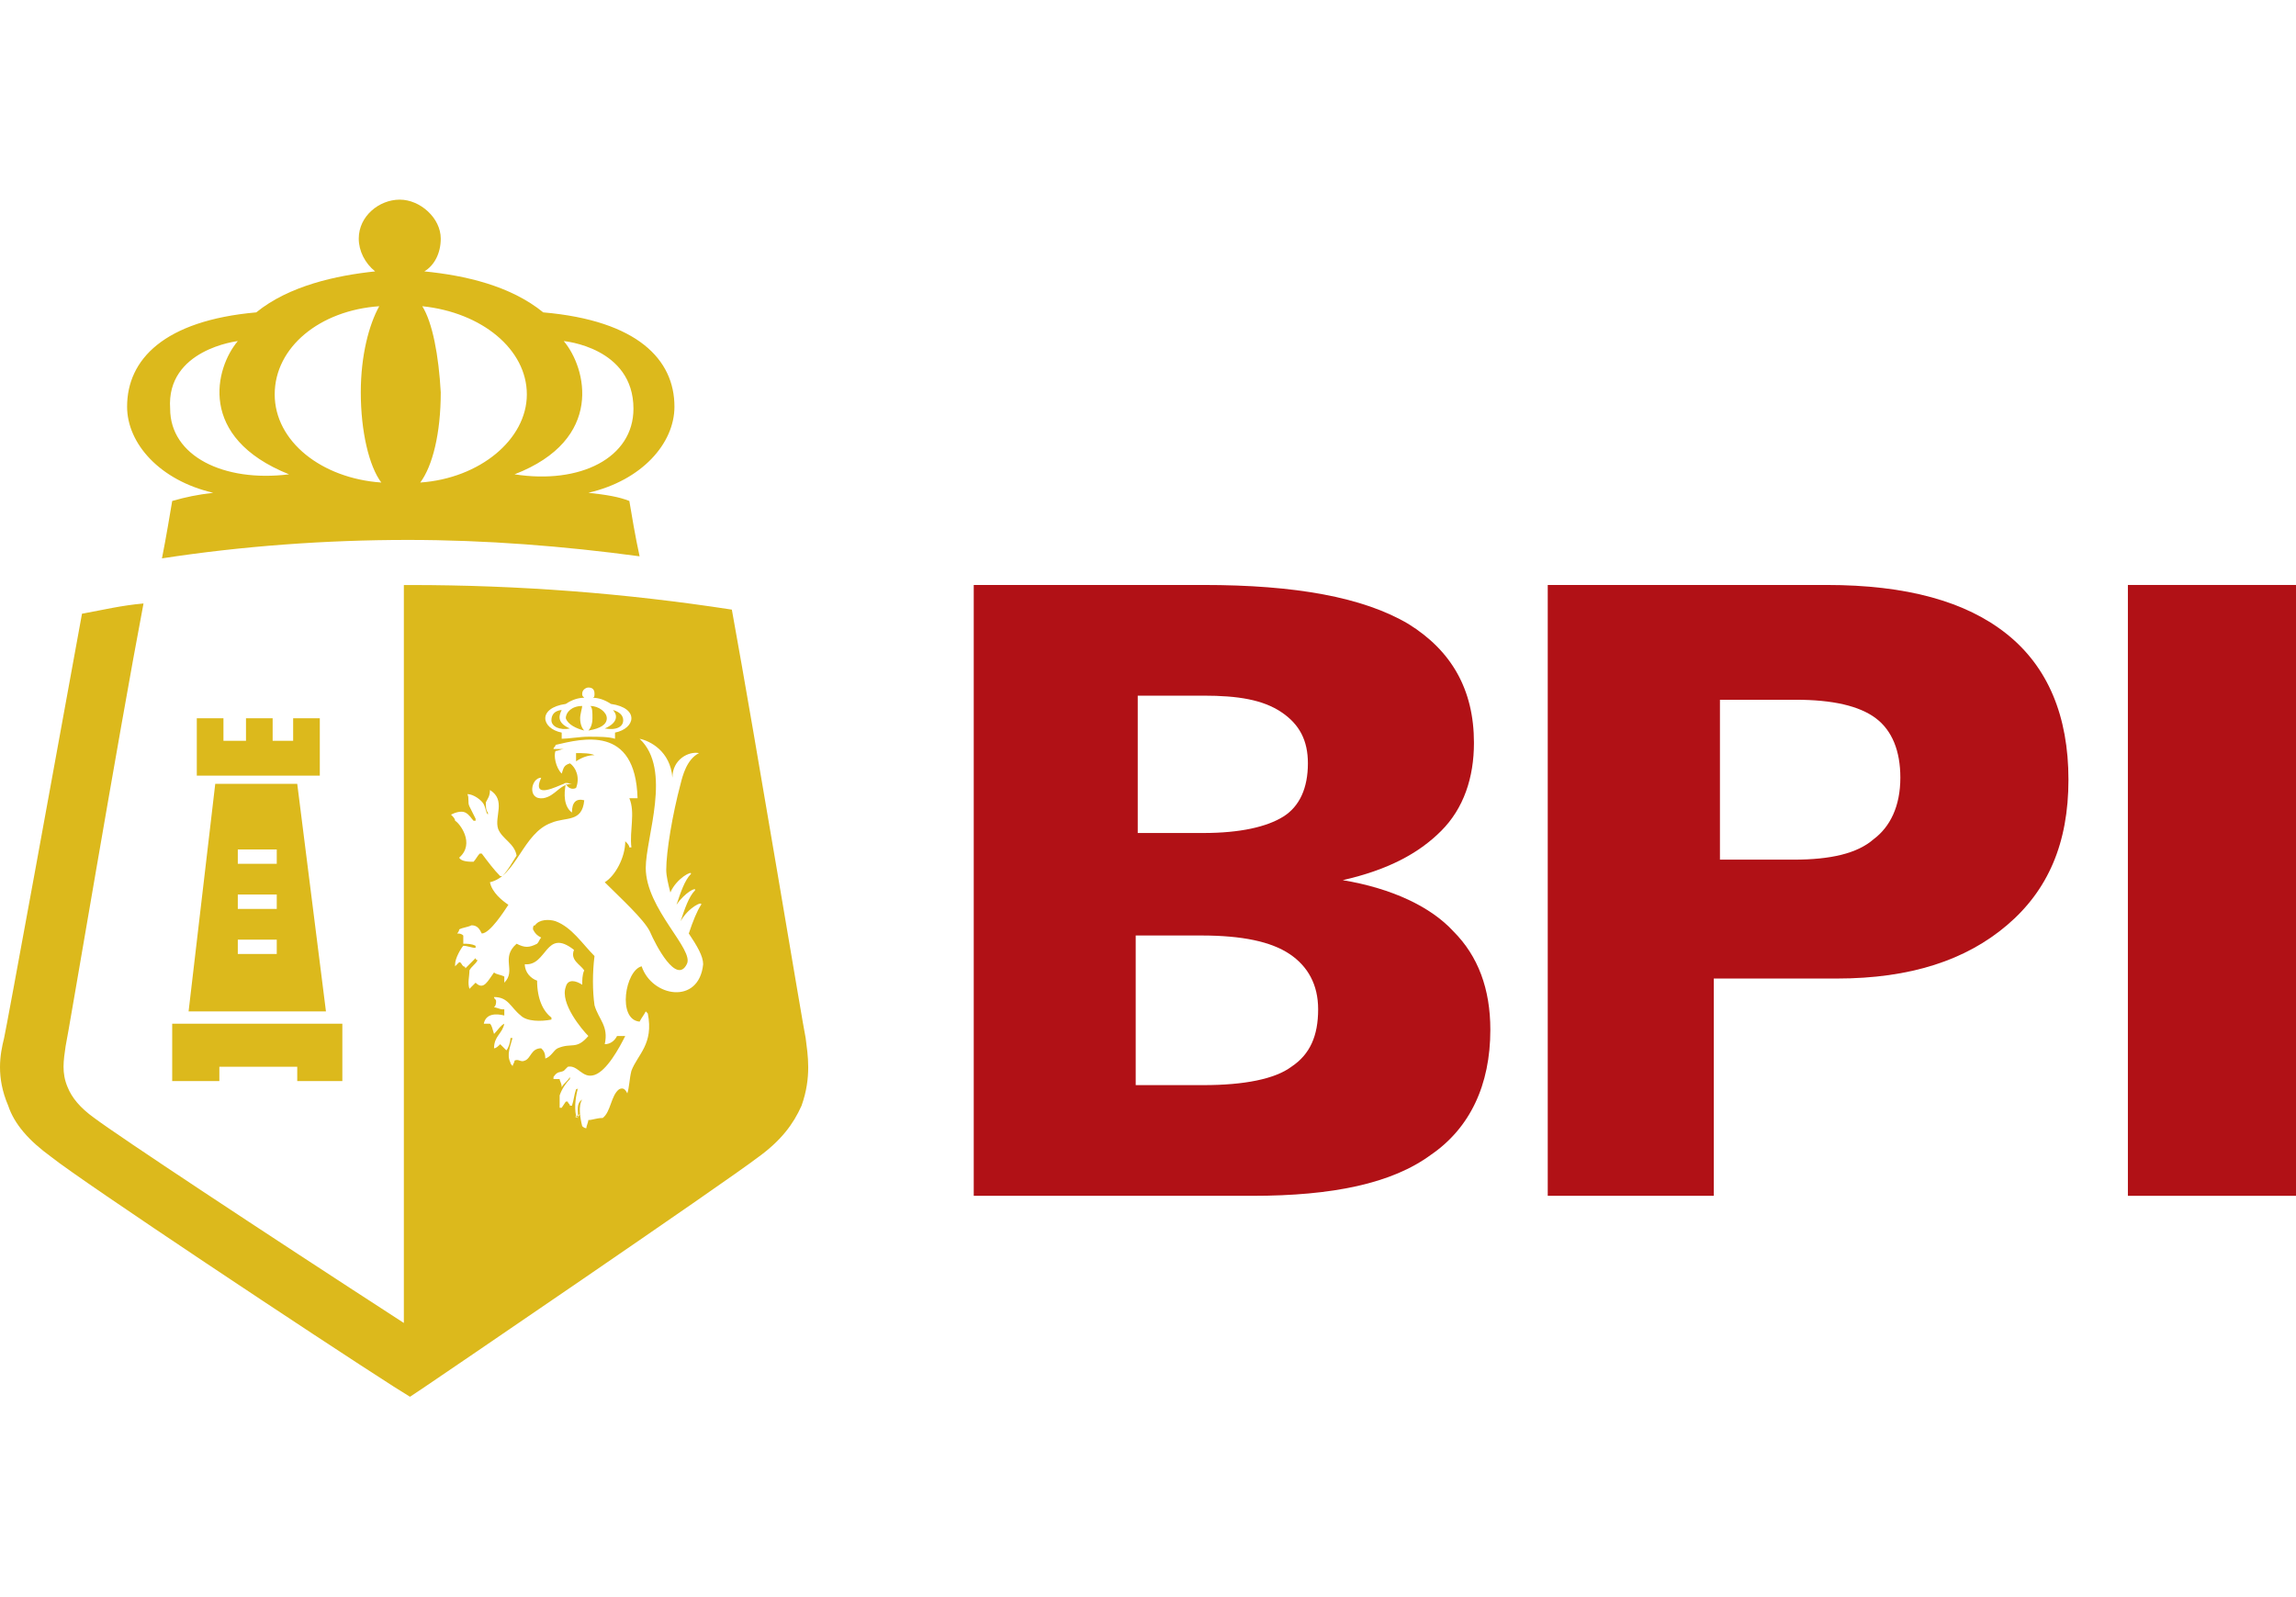 <svg width="115" height="80" viewBox="0 0 115 80" fill="none" xmlns="http://www.w3.org/2000/svg">
<path d="M48.772 59.899V29.301H60.272C64.893 29.301 68.281 29.917 70.54 31.252C72.696 32.587 73.826 34.537 73.826 37.207C73.826 38.953 73.312 40.493 72.183 41.622C71.053 42.752 69.513 43.573 67.254 44.087C69.719 44.497 71.669 45.421 72.799 46.654C74.031 47.886 74.647 49.529 74.647 51.582C74.647 54.354 73.62 56.511 71.669 57.845C69.719 59.283 66.741 59.899 62.736 59.899H48.772ZM56.986 41.725H60.272C62.12 41.725 63.455 41.417 64.277 40.904C65.098 40.39 65.509 39.466 65.509 38.234C65.509 37.104 65.098 36.283 64.174 35.667C63.25 35.051 62.018 34.845 60.272 34.845H56.986V41.725ZM56.986 54.354H60.272C62.326 54.354 63.866 54.046 64.687 53.43C65.612 52.814 66.022 51.89 66.022 50.555C66.022 49.323 65.509 48.399 64.585 47.783C63.661 47.167 62.223 46.859 60.169 46.859H56.884V54.354H56.986Z" fill="#B11116"/>
<path d="M77.522 59.899V29.301H91.487C95.491 29.301 98.469 30.122 100.522 31.765C102.576 33.408 103.603 35.872 103.603 39.055C103.603 42.238 102.576 44.6 100.522 46.345C98.469 48.091 95.696 49.015 92 49.015H85.839V59.899H77.522ZM86.044 43.06H89.844C91.692 43.06 93.027 42.752 93.848 42.033C94.669 41.417 95.183 40.39 95.183 38.953C95.183 37.618 94.772 36.591 93.951 35.975C93.129 35.359 91.794 35.051 89.946 35.051H86.147V43.06H86.044Z" fill="#B11116"/>
<path d="M106.58 29.301H115V59.899H106.58V29.301Z" fill="#B11116"/>
<path fill-rule="evenodd" clip-rule="evenodd" d="M0.411 55.384C0.719 56.308 1.438 57.13 2.567 57.951C4.107 59.183 16.018 67.089 19.714 69.451L20.536 69.964L21.152 69.554C21.768 69.143 36.245 59.286 37.991 57.951C39.12 57.13 39.737 56.308 40.147 55.384C40.661 53.946 40.455 52.817 40.353 51.995C40.25 51.585 37.888 37.312 36.656 30.536C31.317 29.714 25.978 29.304 20.536 29.304C20.433 29.304 20.33 29.304 20.228 29.304V66.268C12.938 61.545 5.955 56.924 4.723 56C4.004 55.487 3.594 54.973 3.388 54.46C3.08 53.741 3.183 53.125 3.286 52.406C3.388 51.995 5.955 36.696 7.188 30.228C6.058 30.33 5.237 30.536 4.107 30.741C2.875 37.518 0.308 51.585 0.205 51.995C0 52.817 -0.205 53.946 0.411 55.384ZM9.857 35.978H11.192V36.696V37.107H12.321V35.978H13.656V37.107H14.683V35.978H16.018V38.853H9.857V35.978ZM10.781 39.263H14.888L16.326 50.661H9.446L10.781 39.263ZM8.625 51.277H17.147V54.152H14.888V53.433H10.987V54.152H8.625V51.277ZM11.911 45.527H13.862V44.808H11.911V45.527ZM13.862 42.549H11.911V43.268H13.862V42.549ZM11.911 47.786H13.862V47.067H11.911V47.786ZM10.679 24.683C9.857 24.786 9.344 24.888 8.625 25.094C8.522 25.71 8.317 26.942 8.112 27.969C12.116 27.353 16.326 27.045 20.433 27.045C24.335 27.045 28.237 27.353 32.036 27.866C31.83 26.942 31.625 25.71 31.522 25.094C31.009 24.888 30.393 24.786 29.469 24.683C32.138 24.067 33.781 22.219 33.781 20.37C33.781 18.009 31.933 16.058 27.21 15.647C25.567 14.312 23.308 13.799 21.255 13.594C21.768 13.286 22.076 12.67 22.076 11.951C22.076 10.924 21.049 10 20.022 10C18.995 10 17.969 10.821 17.969 11.951C17.969 12.567 18.277 13.183 18.79 13.594C16.839 13.799 14.478 14.312 12.835 15.647C8.214 16.058 6.366 18.009 6.366 20.37C6.366 22.219 8.009 24.067 10.679 24.683ZM28.237 17.085C28.237 17.085 31.728 17.393 31.728 20.473C31.728 22.938 29.058 24.272 25.772 23.759C30.29 22.013 29.366 18.42 28.237 17.085ZM21.152 15.339C24.13 15.647 26.388 17.495 26.388 19.755C26.388 22.013 24.027 23.964 21.049 24.17C21.665 23.348 22.076 21.705 22.076 19.652C21.973 17.804 21.665 16.161 21.152 15.339ZM18.995 15.339C18.482 16.263 18.071 17.804 18.071 19.652C18.071 21.603 18.482 23.348 19.098 24.17C16.12 23.964 13.759 22.116 13.759 19.755C13.759 17.393 16.018 15.545 18.995 15.339ZM11.911 17.085C10.781 18.42 9.857 21.911 14.478 23.759C11.192 24.17 8.522 22.835 8.522 20.473C8.317 17.495 11.911 17.085 11.911 17.085ZM29.366 56.513C29.366 56.411 29.469 56.205 29.469 56.103C29.674 56.103 29.88 56 30.188 56C30.598 55.692 30.598 54.87 31.009 54.562C31.214 54.46 31.317 54.562 31.42 54.768C31.522 54.46 31.522 54.049 31.625 53.638C31.933 52.817 32.755 52.304 32.446 50.763C32.446 50.763 32.446 50.763 32.344 50.661C32.241 50.866 32.138 50.969 32.036 51.174C30.906 51.071 31.317 48.607 32.138 48.402C32.652 49.942 35.013 50.353 35.219 48.299C35.219 47.888 34.911 47.375 34.5 46.759C34.705 46.143 34.911 45.63 35.116 45.321C35.219 45.116 34.5 45.424 34.089 46.143C34.295 45.527 34.5 44.911 34.808 44.603C34.911 44.397 34.295 44.705 33.884 45.321C34.089 44.705 34.295 44.089 34.603 43.781C34.705 43.576 33.884 43.987 33.576 44.705C33.473 44.295 33.37 43.884 33.37 43.576C33.37 42.652 33.679 40.804 34.089 39.263C34.192 38.853 34.397 38.031 35.013 37.723C34.5 37.62 33.679 38.031 33.679 38.955C33.576 37.62 32.549 37.107 32.036 37.005C33.679 38.545 32.344 41.933 32.344 43.473C32.344 45.527 34.808 47.58 34.397 48.299C33.884 49.326 32.857 47.375 32.549 46.656C32.241 46.04 31.112 45.013 30.29 44.192C30.804 43.884 31.317 42.96 31.317 42.138C31.42 42.241 31.522 42.344 31.522 42.446H31.625C31.522 41.625 31.83 40.701 31.522 39.982C31.625 39.982 31.83 39.982 31.933 39.982C31.83 36.286 29.161 37.005 27.826 37.312C27.826 37.415 27.723 37.415 27.723 37.518C27.929 37.518 28.031 37.518 28.237 37.518C28.134 37.518 27.929 37.62 27.826 37.62C27.723 37.826 27.826 38.442 28.134 38.75C28.237 38.442 28.237 38.339 28.545 38.237C28.853 38.442 29.058 38.955 28.853 39.469C28.647 39.571 28.442 39.469 28.339 39.263C28.237 39.777 28.237 40.393 28.647 40.701C28.647 40.188 28.853 39.982 29.263 40.085C29.161 41.214 28.339 40.906 27.62 41.214C26.183 41.728 25.875 43.884 24.54 44.192C24.643 44.705 25.156 45.116 25.464 45.321C25.259 45.63 24.54 46.759 24.13 46.759C24.027 46.554 23.924 46.348 23.616 46.348C23.411 46.451 23.205 46.451 23 46.554C23 46.656 22.897 46.759 22.897 46.759C23 46.759 23.103 46.759 23.205 46.862C23.205 46.964 23.205 47.17 23.205 47.272C23.411 47.272 23.616 47.272 23.821 47.375V47.478C23.616 47.478 23.411 47.375 23.205 47.375C23.103 47.478 22.795 47.991 22.795 48.299V48.402C22.897 48.299 22.897 48.299 23 48.196C23.103 48.196 23.103 48.299 23.205 48.402C23.205 48.402 23.308 48.402 23.308 48.505C23.513 48.299 23.616 48.196 23.821 47.991C23.821 47.991 23.821 48.094 23.924 48.094C23.821 48.299 23.616 48.402 23.513 48.607C23.513 48.915 23.411 49.223 23.513 49.531C23.616 49.429 23.719 49.326 23.821 49.223C24.232 49.634 24.438 49.12 24.745 48.71C24.848 48.812 25.054 48.812 25.259 48.915C25.259 49.018 25.259 49.12 25.259 49.223C25.875 48.607 25.054 47.991 25.875 47.272C26.286 47.478 26.491 47.478 26.902 47.272C27.005 47.17 27.005 47.067 27.107 46.964C26.902 46.862 26.799 46.759 26.696 46.554C26.696 46.451 26.696 46.348 26.799 46.348C27.005 46.04 27.518 46.04 27.826 46.143C28.647 46.451 29.161 47.272 29.777 47.888C29.674 48.71 29.674 49.634 29.777 50.353C29.982 51.071 30.495 51.38 30.29 52.304C30.598 52.304 30.804 52.098 30.906 51.893C31.009 51.893 31.112 51.893 31.317 51.893C31.009 52.509 30.393 53.638 29.777 53.844C29.161 54.049 28.955 53.33 28.442 53.433C28.339 53.536 28.237 53.638 28.237 53.638C28.031 53.741 27.929 53.638 27.723 53.946V54.049C27.826 54.049 27.929 54.049 28.031 54.049C28.031 54.152 28.134 54.255 28.134 54.46C28.237 54.255 28.442 54.152 28.545 53.946C28.545 53.946 28.545 53.946 28.545 54.049C28.339 54.255 28.134 54.562 28.031 54.87C28.031 55.076 28.031 55.281 28.031 55.487C28.031 55.487 28.031 55.487 28.134 55.487L28.339 55.179H28.442C28.442 55.281 28.545 55.281 28.545 55.384H28.647C28.75 55.076 28.75 54.87 28.853 54.562C28.853 54.562 28.955 54.562 28.955 54.46C28.853 54.87 28.75 55.384 28.853 55.897L28.955 56C28.955 55.897 29.058 55.795 29.058 55.795C28.75 56 28.75 55.897 28.955 56C28.955 55.589 28.853 55.281 29.161 55.076C28.955 55.384 29.058 56 29.161 56.411C29.161 56.411 29.263 56.513 29.366 56.513ZM28.853 38.134V37.723C29.161 37.723 29.571 37.723 29.777 37.826C29.469 37.826 29.161 37.929 28.853 38.134ZM29.469 51.893C29.161 51.585 28.031 50.25 28.339 49.429C28.442 49.018 28.853 49.12 29.161 49.326C29.161 49.12 29.161 48.812 29.263 48.607C29.058 48.299 28.545 48.094 28.75 47.58C27.312 46.451 27.415 48.402 26.286 48.299C26.286 48.71 26.594 49.018 26.902 49.12C26.902 50.045 27.21 50.661 27.62 50.969V51.071C27.107 51.174 26.388 51.174 26.08 50.866C25.567 50.455 25.464 49.942 24.745 49.942C24.745 50.045 24.848 50.045 24.848 50.147C24.848 50.25 24.848 50.353 24.745 50.455C24.848 50.455 25.054 50.558 25.156 50.558C25.156 50.558 25.156 50.558 25.259 50.558V50.866C24.848 50.763 24.335 50.763 24.232 51.277C24.335 51.277 24.438 51.277 24.54 51.277C24.643 51.38 24.643 51.482 24.745 51.79C24.951 51.585 25.054 51.38 25.259 51.277C25.156 51.79 24.745 51.893 24.745 52.509C24.848 52.509 24.951 52.406 25.054 52.304C25.156 52.406 25.259 52.509 25.362 52.612C25.464 52.509 25.567 52.201 25.567 51.995H25.67C25.567 52.406 25.362 52.817 25.567 53.228C25.567 53.33 25.67 53.33 25.67 53.433C25.67 53.33 25.772 53.228 25.772 53.125C25.978 53.022 26.08 53.228 26.286 53.125C26.594 53.022 26.594 52.509 27.107 52.509C27.21 52.612 27.312 52.714 27.312 53.022C27.62 52.92 27.723 52.612 27.929 52.509C28.647 52.201 28.853 52.612 29.469 51.893ZM27.21 39.982C27.826 39.88 28.031 39.263 28.647 39.263C28.545 39.263 28.339 39.161 28.237 39.263C27.929 39.366 26.594 40.085 27.107 38.955C26.594 38.955 26.388 40.085 27.21 39.982ZM23 42.96C23.103 43.165 23.513 43.165 23.719 43.165C23.821 43.062 23.924 42.857 24.027 42.755C24.027 42.755 24.027 42.755 24.13 42.755C24.438 43.165 24.745 43.576 25.054 43.884C25.054 43.884 25.054 43.884 25.156 43.884C25.464 43.576 25.67 43.165 25.875 42.857C25.772 42.241 25.156 42.036 24.951 41.522C24.745 40.906 25.362 40.085 24.54 39.571C24.54 39.88 24.438 39.982 24.335 40.188C24.335 40.393 24.335 40.598 24.438 40.701V40.804C24.335 40.701 24.335 40.495 24.232 40.29C24.13 40.085 23.719 39.777 23.411 39.777C23.513 39.982 23.411 40.188 23.513 40.393C23.616 40.598 23.719 40.804 23.821 41.009V41.112H23.719C23.616 41.009 23.513 40.804 23.308 40.701C23.103 40.598 22.795 40.701 22.589 40.804C22.692 40.906 22.795 41.009 22.795 41.112C23 41.214 23.821 42.241 23 42.96ZM28.339 35.259C28.647 35.054 28.955 34.951 29.263 34.951C29.161 34.848 29.161 34.848 29.161 34.745C29.161 34.54 29.366 34.438 29.469 34.438C29.674 34.438 29.777 34.54 29.777 34.745C29.777 34.848 29.777 34.951 29.674 34.951C29.982 34.951 30.29 35.054 30.598 35.259C31.317 35.362 31.625 35.67 31.625 35.978C31.625 36.286 31.317 36.594 30.804 36.696C30.804 36.799 30.804 36.902 30.804 37.005C30.495 36.902 29.982 36.902 29.469 36.902C29.058 36.902 28.442 37.005 28.134 37.005C28.134 36.902 28.134 36.799 28.134 36.696C27.62 36.594 27.312 36.286 27.312 35.978C27.312 35.67 27.62 35.362 28.339 35.259ZM31.214 36.08C31.214 35.67 30.701 35.567 30.701 35.567C30.906 35.772 31.009 36.183 30.29 36.491C30.906 36.594 31.214 36.388 31.214 36.08ZM30.393 35.978C30.393 35.67 29.982 35.362 29.571 35.362C29.674 35.464 29.674 35.67 29.674 35.978C29.674 36.286 29.571 36.491 29.469 36.594C30.085 36.491 30.393 36.286 30.393 35.978ZM29.263 36.594C29.161 36.491 29.058 36.286 29.058 35.978C29.058 35.772 29.161 35.464 29.161 35.362C28.647 35.362 28.339 35.67 28.339 35.978C28.442 36.286 28.853 36.491 29.263 36.594ZM28.545 36.491C27.826 36.183 28.031 35.772 28.134 35.567C28.134 35.567 27.62 35.567 27.62 36.08C27.62 36.388 28.031 36.594 28.545 36.491Z" fill="#DCB91C"/>
</svg>

